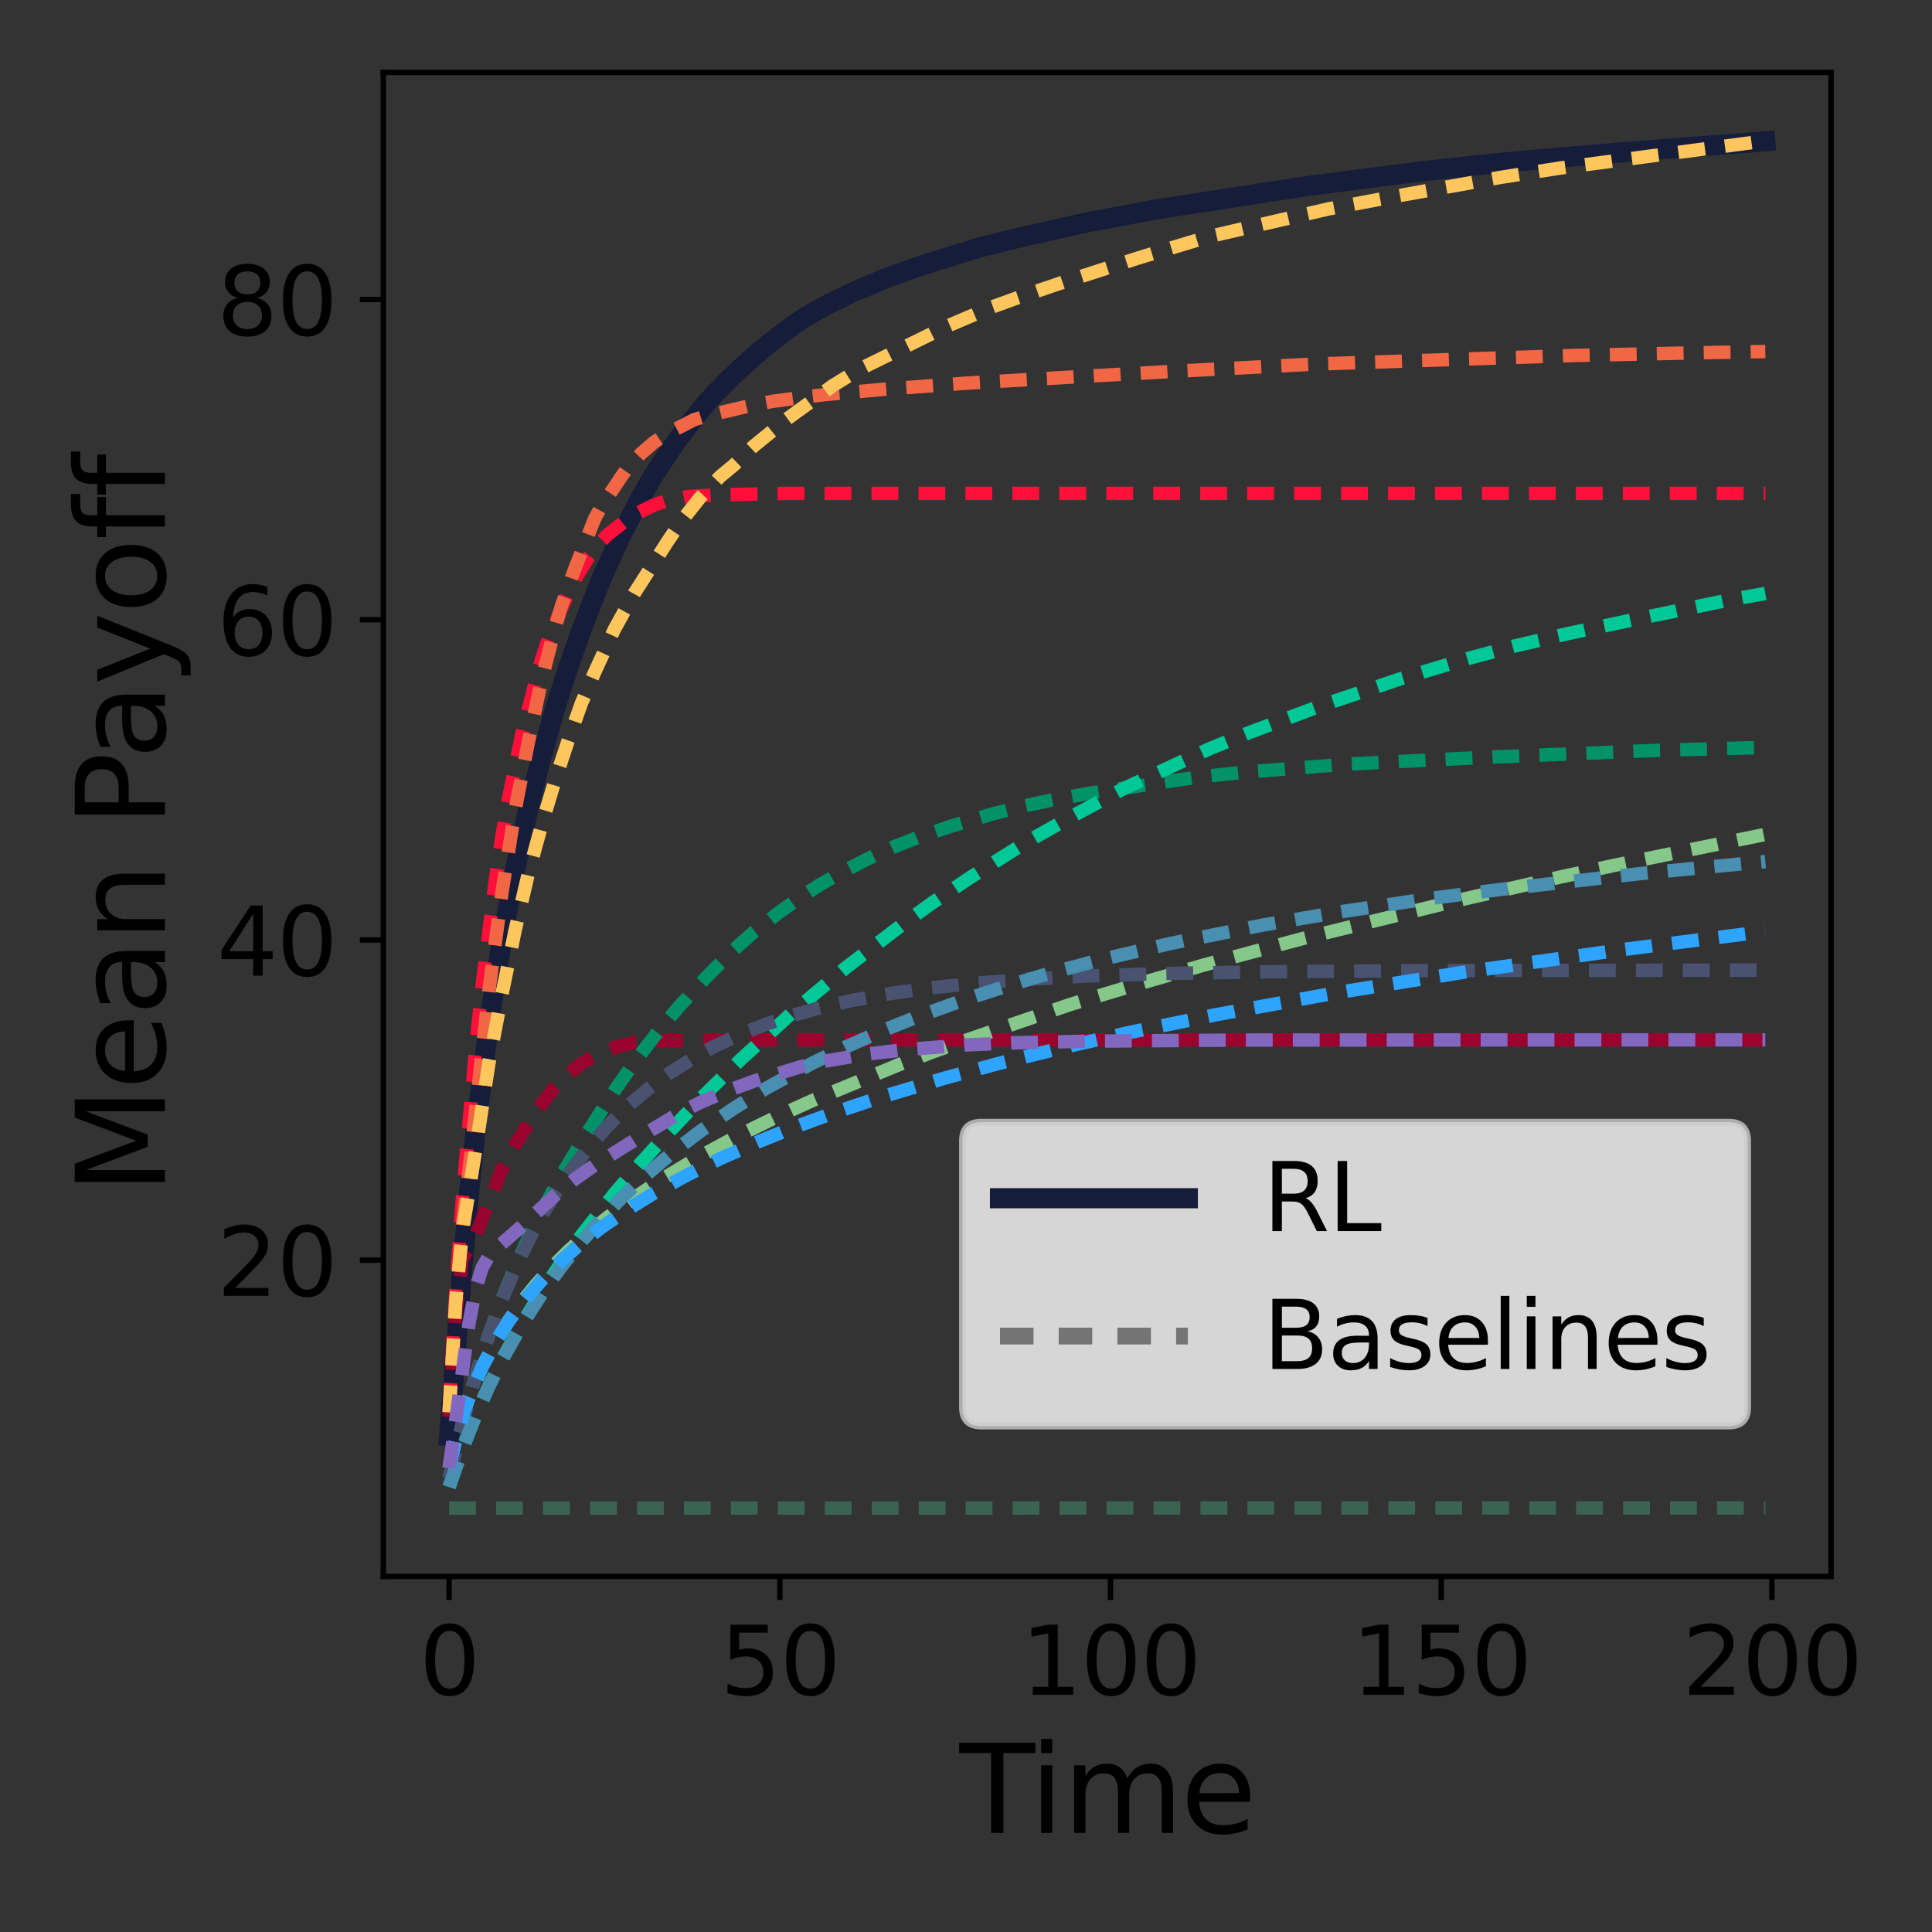 <?xml version="1.0" encoding="utf-8" standalone="no"?>
<!DOCTYPE svg PUBLIC "-//W3C//DTD SVG 1.1//EN"
  "http://www.w3.org/Graphics/SVG/1.1/DTD/svg11.dtd">
<svg height="288pt" version="1.1" viewBox="0 0 288 288" width="288pt" xmlns="http://www.w3.org/2000/svg" xmlns:xlink="http://www.w3.org/1999/xlink">
 <rect x="0" y="0" width="288" height="288" fill="#333333" stroke="none"/>
 <defs>
  <style type="text/css">*{stroke-linecap:butt;stroke-linejoin:round;}</style>
 </defs>
 <g id="figure_1">
  <g id="patch_1">
   <path d="M 0 288 
L 288 288 
L 288 0 
L 0 0 
z
" style="fill:none;"/>
  </g>
  <g id="axes_1">
   <g id="patch_2">
    <path d="M 57.14 235 
L 272.961 235 
L 272.961 10.8 
L 57.14 10.8 
z
" style="fill:none;"/>
   </g>
   <g id="matplotlib.axis_1">
    <g id="xtick_1">
     <g id="line2d_1">
      <defs>
       <path d="M 0 0 
L 0 3.5 
" id="m9a82e3e6fb" style="stroke:#000000;stroke-width:0.8;"/>
      </defs>
      <g>
       <use style="stroke:#000000;stroke-width:0.8;" x="66.95" xlink:href="#m9a82e3e6fb" y="235"/>
      </g>
     </g>
     <g id="text_1">
      <!-- 0 -->
      <g transform="translate(62.496 252.638)scale(0.14 -0.14)">
       <defs>
        <path d="M 2034 4250 
Q 1547 4250 1301 3770 
Q 1056 3291 1056 2328 
Q 1056 1369 1301 889 
Q 1547 409 2034 409 
Q 2525 409 2770 889 
Q 3016 1369 3016 2328 
Q 3016 3291 2770 3770 
Q 2525 4250 2034 4250 
z
M 2034 4750 
Q 2819 4750 3233 4129 
Q 3647 3509 3647 2328 
Q 3647 1150 3233 529 
Q 2819 -91 2034 -91 
Q 1250 -91 836 529 
Q 422 1150 422 2328 
Q 422 3509 836 4129 
Q 1250 4750 2034 4750 
z
" id="DejaVuSans-30" transform="scale(0.016)"/>
       </defs>
       <use xlink:href="#DejaVuSans-30"/>
      </g>
     </g>
    </g>
    <g id="xtick_2">
     <g id="line2d_2">
      <g>
       <use style="stroke:#000000;stroke-width:0.8;" x="116.247" xlink:href="#m9a82e3e6fb" y="235"/>
      </g>
     </g>
     <g id="text_2">
      <!-- 50 -->
      <g transform="translate(107.339 252.638)scale(0.14 -0.14)">
       <defs>
        <path d="M 691 4666 
L 3169 4666 
L 3169 4134 
L 1269 4134 
L 1269 2991 
Q 1406 3038 1543 3061 
Q 1681 3084 1819 3084 
Q 2600 3084 3056 2656 
Q 3513 2228 3513 1497 
Q 3513 744 3044 326 
Q 2575 -91 1722 -91 
Q 1428 -91 1123 -41 
Q 819 9 494 109 
L 494 744 
Q 775 591 1075 516 
Q 1375 441 1709 441 
Q 2250 441 2565 725 
Q 2881 1009 2881 1497 
Q 2881 1984 2565 2268 
Q 2250 2553 1709 2553 
Q 1456 2553 1204 2497 
Q 953 2441 691 2322 
L 691 4666 
z
" id="DejaVuSans-35" transform="scale(0.016)"/>
       </defs>
       <use xlink:href="#DejaVuSans-35"/>
       <use x="63.623" xlink:href="#DejaVuSans-30"/>
      </g>
     </g>
    </g>
    <g id="xtick_3">
     <g id="line2d_3">
      <g>
       <use style="stroke:#000000;stroke-width:0.8;" x="165.543" xlink:href="#m9a82e3e6fb" y="235"/>
      </g>
     </g>
     <g id="text_3">
      <!-- 100 -->
      <g transform="translate(152.182 252.638)scale(0.14 -0.14)">
       <defs>
        <path d="M 794 531 
L 1825 531 
L 1825 4091 
L 703 3866 
L 703 4441 
L 1819 4666 
L 2450 4666 
L 2450 531 
L 3481 531 
L 3481 0 
L 794 0 
L 794 531 
z
" id="DejaVuSans-31" transform="scale(0.016)"/>
       </defs>
       <use xlink:href="#DejaVuSans-31"/>
       <use x="63.623" xlink:href="#DejaVuSans-30"/>
       <use x="127.246" xlink:href="#DejaVuSans-30"/>
      </g>
     </g>
    </g>
    <g id="xtick_4">
     <g id="line2d_4">
      <g>
       <use style="stroke:#000000;stroke-width:0.8;" x="214.84" xlink:href="#m9a82e3e6fb" y="235"/>
      </g>
     </g>
     <g id="text_4">
      <!-- 150 -->
      <g transform="translate(201.479 252.638)scale(0.14 -0.14)">
       <use xlink:href="#DejaVuSans-31"/>
       <use x="63.623" xlink:href="#DejaVuSans-35"/>
       <use x="127.246" xlink:href="#DejaVuSans-30"/>
      </g>
     </g>
    </g>
    <g id="xtick_5">
     <g id="line2d_5">
      <g>
       <use style="stroke:#000000;stroke-width:0.8;" x="264.137" xlink:href="#m9a82e3e6fb" y="235"/>
      </g>
     </g>
     <g id="text_5">
      <!-- 200 -->
      <g transform="translate(250.775 252.638)scale(0.14 -0.14)">
       <defs>
        <path d="M 1228 531 
L 3431 531 
L 3431 0 
L 469 0 
L 469 531 
Q 828 903 1448 1529 
Q 2069 2156 2228 2338 
Q 2531 2678 2651 2914 
Q 2772 3150 2772 3378 
Q 2772 3750 2511 3984 
Q 2250 4219 1831 4219 
Q 1534 4219 1204 4116 
Q 875 4013 500 3803 
L 500 4441 
Q 881 4594 1212 4672 
Q 1544 4750 1819 4750 
Q 2544 4750 2975 4387 
Q 3406 4025 3406 3419 
Q 3406 3131 3298 2873 
Q 3191 2616 2906 2266 
Q 2828 2175 2409 1742 
Q 1991 1309 1228 531 
z
" id="DejaVuSans-32" transform="scale(0.016)"/>
       </defs>
       <use xlink:href="#DejaVuSans-32"/>
       <use x="63.623" xlink:href="#DejaVuSans-30"/>
       <use x="127.246" xlink:href="#DejaVuSans-30"/>
      </g>
     </g>
    </g>
    <g id="text_6">
     <!-- Time -->
     <g transform="translate(143.03 273.227)scale(0.18 -0.18)">
      <defs>
       <path d="M -19 4666 
L 3928 4666 
L 3928 4134 
L 2272 4134 
L 2272 0 
L 1638 0 
L 1638 4134 
L -19 4134 
L -19 4666 
z
" id="DejaVuSans-54" transform="scale(0.016)"/>
       <path d="M 603 3500 
L 1178 3500 
L 1178 0 
L 603 0 
L 603 3500 
z
M 603 4863 
L 1178 4863 
L 1178 4134 
L 603 4134 
L 603 4863 
z
" id="DejaVuSans-69" transform="scale(0.016)"/>
       <path d="M 3328 2828 
Q 3544 3216 3844 3400 
Q 4144 3584 4550 3584 
Q 5097 3584 5394 3201 
Q 5691 2819 5691 2113 
L 5691 0 
L 5113 0 
L 5113 2094 
Q 5113 2597 4934 2840 
Q 4756 3084 4391 3084 
Q 3944 3084 3684 2787 
Q 3425 2491 3425 1978 
L 3425 0 
L 2847 0 
L 2847 2094 
Q 2847 2600 2669 2842 
Q 2491 3084 2119 3084 
Q 1678 3084 1418 2786 
Q 1159 2488 1159 1978 
L 1159 0 
L 581 0 
L 581 3500 
L 1159 3500 
L 1159 2956 
Q 1356 3278 1631 3431 
Q 1906 3584 2284 3584 
Q 2666 3584 2933 3390 
Q 3200 3197 3328 2828 
z
" id="DejaVuSans-6d" transform="scale(0.016)"/>
       <path d="M 3597 1894 
L 3597 1613 
L 953 1613 
Q 991 1019 1311 708 
Q 1631 397 2203 397 
Q 2534 397 2845 478 
Q 3156 559 3463 722 
L 3463 178 
Q 3153 47 2828 -22 
Q 2503 -91 2169 -91 
Q 1331 -91 842 396 
Q 353 884 353 1716 
Q 353 2575 817 3079 
Q 1281 3584 2069 3584 
Q 2775 3584 3186 3129 
Q 3597 2675 3597 1894 
z
M 3022 2063 
Q 3016 2534 2758 2815 
Q 2500 3097 2075 3097 
Q 1594 3097 1305 2825 
Q 1016 2553 972 2059 
L 3022 2063 
z
" id="DejaVuSans-65" transform="scale(0.016)"/>
      </defs>
      <use xlink:href="#DejaVuSans-54"/>
      <use x="57.959" xlink:href="#DejaVuSans-69"/>
      <use x="85.742" xlink:href="#DejaVuSans-6d"/>
      <use x="183.154" xlink:href="#DejaVuSans-65"/>
     </g>
    </g>
   </g>
   <g id="matplotlib.axis_2">
    <g id="ytick_1">
     <g id="line2d_6">
      <defs>
       <path d="M 0 0 
L -3.5 0 
" id="m9edac9c893" style="stroke:#000000;stroke-width:0.8;"/>
      </defs>
      <g>
       <use style="stroke:#000000;stroke-width:0.8;" x="57.14" xlink:href="#m9edac9c893" y="187.852"/>
      </g>
     </g>
     <g id="text_7">
      <!-- 20 -->
      <g transform="translate(32.325 193.171)scale(0.14 -0.14)">
       <use xlink:href="#DejaVuSans-32"/>
       <use x="63.623" xlink:href="#DejaVuSans-30"/>
      </g>
     </g>
    </g>
    <g id="ytick_2">
     <g id="line2d_7">
      <g>
       <use style="stroke:#000000;stroke-width:0.8;" x="57.14" xlink:href="#m9edac9c893" y="140.118"/>
      </g>
     </g>
     <g id="text_8">
      <!-- 40 -->
      <g transform="translate(32.325 145.437)scale(0.14 -0.14)">
       <defs>
        <path d="M 2419 4116 
L 825 1625 
L 2419 1625 
L 2419 4116 
z
M 2253 4666 
L 3047 4666 
L 3047 1625 
L 3713 1625 
L 3713 1100 
L 3047 1100 
L 3047 0 
L 2419 0 
L 2419 1100 
L 313 1100 
L 313 1709 
L 2253 4666 
z
" id="DejaVuSans-34" transform="scale(0.016)"/>
       </defs>
       <use xlink:href="#DejaVuSans-34"/>
       <use x="63.623" xlink:href="#DejaVuSans-30"/>
      </g>
     </g>
    </g>
    <g id="ytick_3">
     <g id="line2d_8">
      <g>
       <use style="stroke:#000000;stroke-width:0.8;" x="57.14" xlink:href="#m9edac9c893" y="92.384"/>
      </g>
     </g>
     <g id="text_9">
      <!-- 60 -->
      <g transform="translate(32.325 97.703)scale(0.14 -0.14)">
       <defs>
        <path d="M 2113 2584 
Q 1688 2584 1439 2293 
Q 1191 2003 1191 1497 
Q 1191 994 1439 701 
Q 1688 409 2113 409 
Q 2538 409 2786 701 
Q 3034 994 3034 1497 
Q 3034 2003 2786 2293 
Q 2538 2584 2113 2584 
z
M 3366 4563 
L 3366 3988 
Q 3128 4100 2886 4159 
Q 2644 4219 2406 4219 
Q 1781 4219 1451 3797 
Q 1122 3375 1075 2522 
Q 1259 2794 1537 2939 
Q 1816 3084 2150 3084 
Q 2853 3084 3261 2657 
Q 3669 2231 3669 1497 
Q 3669 778 3244 343 
Q 2819 -91 2113 -91 
Q 1303 -91 875 529 
Q 447 1150 447 2328 
Q 447 3434 972 4092 
Q 1497 4750 2381 4750 
Q 2619 4750 2861 4703 
Q 3103 4656 3366 4563 
z
" id="DejaVuSans-36" transform="scale(0.016)"/>
       </defs>
       <use xlink:href="#DejaVuSans-36"/>
       <use x="63.623" xlink:href="#DejaVuSans-30"/>
      </g>
     </g>
    </g>
    <g id="ytick_4">
     <g id="line2d_9">
      <g>
       <use style="stroke:#000000;stroke-width:0.8;" x="57.14" xlink:href="#m9edac9c893" y="44.65"/>
      </g>
     </g>
     <g id="text_10">
      <!-- 80 -->
      <g transform="translate(32.325 49.969)scale(0.14 -0.14)">
       <defs>
        <path d="M 2034 2216 
Q 1584 2216 1326 1975 
Q 1069 1734 1069 1313 
Q 1069 891 1326 650 
Q 1584 409 2034 409 
Q 2484 409 2743 651 
Q 3003 894 3003 1313 
Q 3003 1734 2745 1975 
Q 2488 2216 2034 2216 
z
M 1403 2484 
Q 997 2584 770 2862 
Q 544 3141 544 3541 
Q 544 4100 942 4425 
Q 1341 4750 2034 4750 
Q 2731 4750 3128 4425 
Q 3525 4100 3525 3541 
Q 3525 3141 3298 2862 
Q 3072 2584 2669 2484 
Q 3125 2378 3379 2068 
Q 3634 1759 3634 1313 
Q 3634 634 3220 271 
Q 2806 -91 2034 -91 
Q 1263 -91 848 271 
Q 434 634 434 1313 
Q 434 1759 690 2068 
Q 947 2378 1403 2484 
z
M 1172 3481 
Q 1172 3119 1398 2916 
Q 1625 2713 2034 2713 
Q 2441 2713 2670 2916 
Q 2900 3119 2900 3481 
Q 2900 3844 2670 4047 
Q 2441 4250 2034 4250 
Q 1625 4250 1398 4047 
Q 1172 3844 1172 3481 
z
" id="DejaVuSans-38" transform="scale(0.016)"/>
       </defs>
       <use xlink:href="#DejaVuSans-38"/>
       <use x="63.623" xlink:href="#DejaVuSans-30"/>
      </g>
     </g>
    </g>
    <g id="text_11">
     <!-- Mean Payoff -->
     <g transform="translate(24.582 177.99)rotate(-90)scale(0.18 -0.18)">
      <defs>
       <path d="M 628 4666 
L 1569 4666 
L 2759 1491 
L 3956 4666 
L 4897 4666 
L 4897 0 
L 4281 0 
L 4281 4097 
L 3078 897 
L 2444 897 
L 1241 4097 
L 1241 0 
L 628 0 
L 628 4666 
z
" id="DejaVuSans-4d" transform="scale(0.016)"/>
       <path d="M 2194 1759 
Q 1497 1759 1228 1600 
Q 959 1441 959 1056 
Q 959 750 1161 570 
Q 1363 391 1709 391 
Q 2188 391 2477 730 
Q 2766 1069 2766 1631 
L 2766 1759 
L 2194 1759 
z
M 3341 1997 
L 3341 0 
L 2766 0 
L 2766 531 
Q 2569 213 2275 61 
Q 1981 -91 1556 -91 
Q 1019 -91 701 211 
Q 384 513 384 1019 
Q 384 1609 779 1909 
Q 1175 2209 1959 2209 
L 2766 2209 
L 2766 2266 
Q 2766 2663 2505 2880 
Q 2244 3097 1772 3097 
Q 1472 3097 1187 3025 
Q 903 2953 641 2809 
L 641 3341 
Q 956 3463 1253 3523 
Q 1550 3584 1831 3584 
Q 2591 3584 2966 3190 
Q 3341 2797 3341 1997 
z
" id="DejaVuSans-61" transform="scale(0.016)"/>
       <path d="M 3513 2113 
L 3513 0 
L 2938 0 
L 2938 2094 
Q 2938 2591 2744 2837 
Q 2550 3084 2163 3084 
Q 1697 3084 1428 2787 
Q 1159 2491 1159 1978 
L 1159 0 
L 581 0 
L 581 3500 
L 1159 3500 
L 1159 2956 
Q 1366 3272 1645 3428 
Q 1925 3584 2291 3584 
Q 2894 3584 3203 3211 
Q 3513 2838 3513 2113 
z
" id="DejaVuSans-6e" transform="scale(0.016)"/>
       <path id="DejaVuSans-20" transform="scale(0.016)"/>
       <path d="M 1259 4147 
L 1259 2394 
L 2053 2394 
Q 2494 2394 2734 2622 
Q 2975 2850 2975 3272 
Q 2975 3691 2734 3919 
Q 2494 4147 2053 4147 
L 1259 4147 
z
M 628 4666 
L 2053 4666 
Q 2838 4666 3239 4311 
Q 3641 3956 3641 3272 
Q 3641 2581 3239 2228 
Q 2838 1875 2053 1875 
L 1259 1875 
L 1259 0 
L 628 0 
L 628 4666 
z
" id="DejaVuSans-50" transform="scale(0.016)"/>
       <path d="M 2059 -325 
Q 1816 -950 1584 -1140 
Q 1353 -1331 966 -1331 
L 506 -1331 
L 506 -850 
L 844 -850 
Q 1081 -850 1212 -737 
Q 1344 -625 1503 -206 
L 1606 56 
L 191 3500 
L 800 3500 
L 1894 763 
L 2988 3500 
L 3597 3500 
L 2059 -325 
z
" id="DejaVuSans-79" transform="scale(0.016)"/>
       <path d="M 1959 3097 
Q 1497 3097 1228 2736 
Q 959 2375 959 1747 
Q 959 1119 1226 758 
Q 1494 397 1959 397 
Q 2419 397 2687 759 
Q 2956 1122 2956 1747 
Q 2956 2369 2687 2733 
Q 2419 3097 1959 3097 
z
M 1959 3584 
Q 2709 3584 3137 3096 
Q 3566 2609 3566 1747 
Q 3566 888 3137 398 
Q 2709 -91 1959 -91 
Q 1206 -91 779 398 
Q 353 888 353 1747 
Q 353 2609 779 3096 
Q 1206 3584 1959 3584 
z
" id="DejaVuSans-6f" transform="scale(0.016)"/>
       <path d="M 2375 4863 
L 2375 4384 
L 1825 4384 
Q 1516 4384 1395 4259 
Q 1275 4134 1275 3809 
L 1275 3500 
L 2222 3500 
L 2222 3053 
L 1275 3053 
L 1275 0 
L 697 0 
L 697 3053 
L 147 3053 
L 147 3500 
L 697 3500 
L 697 3744 
Q 697 4328 969 4595 
Q 1241 4863 1831 4863 
L 2375 4863 
z
" id="DejaVuSans-66" transform="scale(0.016)"/>
      </defs>
      <use xlink:href="#DejaVuSans-4d"/>
      <use x="86.279" xlink:href="#DejaVuSans-65"/>
      <use x="147.803" xlink:href="#DejaVuSans-61"/>
      <use x="209.082" xlink:href="#DejaVuSans-6e"/>
      <use x="272.461" xlink:href="#DejaVuSans-20"/>
      <use x="304.248" xlink:href="#DejaVuSans-50"/>
      <use x="360.051" xlink:href="#DejaVuSans-61"/>
      <use x="421.33" xlink:href="#DejaVuSans-79"/>
      <use x="480.51" xlink:href="#DejaVuSans-6f"/>
      <use x="541.691" xlink:href="#DejaVuSans-66"/>
      <use x="576.896" xlink:href="#DejaVuSans-66"/>
     </g>
    </g>
   </g>
   <g id="line2d_10">
    <path clip-path="url(#p4ff276322b)" d="M 66.95 214.055 
L 68.922 189.03 
L 69.908 178.036 
L 70.894 168.475 
L 72.866 152.702 
L 74.838 140.059 
L 76.809 129.491 
L 78.781 120.507 
L 80.753 112.654 
L 82.725 105.693 
L 84.697 99.535 
L 86.669 93.935 
L 89.627 86.306 
L 92.584 79.819 
L 95.542 74.088 
L 97.514 70.719 
L 100.472 66.285 
L 102.444 63.604 
L 105.401 59.939 
L 108.359 56.819 
L 111.317 54.051 
L 114.275 51.494 
L 118.219 48.486 
L 120.19 47.174 
L 123.148 45.503 
L 127.092 43.571 
L 132.022 41.492 
L 136.951 39.715 
L 145.825 36.936 
L 150.754 35.694 
L 161.6 33.233 
L 172.445 31.197 
L 195.121 27.699 
L 211.882 25.545 
L 222.728 24.36 
L 230.615 23.644 
L 241.46 22.723 
L 263.151 21.065 
L 263.151 21.065 
" style="fill:none;stroke:#151d3b;stroke-linecap:square;stroke-width:3;"/>
   </g>
   <g id="line2d_11">
    <path clip-path="url(#p4ff276322b)" d="M 66.95 211.209 
L 67.936 195.714 
L 68.922 187.68 
L 70.894 184.13 
L 74.838 174.268 
L 76.809 170.628 
L 78.781 167.42 
L 79.767 165.856 
L 82.725 161.983 
L 83.711 160.992 
L 86.669 158.518 
L 88.641 157.425 
L 91.598 156.147 
L 94.556 155.376 
L 96.528 155.221 
L 103.43 155.055 
L 112.303 155.014 
L 263.151 155.014 
L 263.151 155.014 
" style="fill:none;stroke:#98042d;stroke-dasharray:4,3;stroke-dashoffset:0;stroke-width:2;"/>
   </g>
   <g id="line2d_12">
    <path clip-path="url(#p4ff276322b)" d="M 66.95 210.168 
L 67.936 192.459 
L 68.922 178.81 
L 70.894 156.454 
L 71.88 146.864 
L 73.852 131.139 
L 74.838 124.534 
L 75.823 118.953 
L 77.795 109.441 
L 79.767 101.826 
L 80.753 98.168 
L 81.739 95.297 
L 83.711 90.626 
L 85.683 86.415 
L 87.655 83.155 
L 89.627 80.694 
L 90.612 79.682 
L 93.57 77.377 
L 94.556 76.717 
L 97.514 75.265 
L 99.486 74.621 
L 102.444 74.043 
L 106.387 73.793 
L 117.233 73.548 
L 263.151 73.547 
L 263.151 73.547 
" style="fill:none;stroke:#ff0f39;stroke-dasharray:4,3;stroke-dashoffset:0;stroke-width:2;"/>
   </g>
   <g id="line2d_13">
    <path clip-path="url(#p4ff276322b)" d="M 66.95 210.579 
L 67.936 193.85 
L 68.922 182.656 
L 69.908 174.569 
L 72.866 147.854 
L 74.838 132.99 
L 76.809 120.655 
L 78.781 110.538 
L 80.753 101.28 
L 82.725 93.643 
L 83.711 90.281 
L 85.683 84.786 
L 88.641 77.314 
L 89.627 75.538 
L 92.584 71.104 
L 93.57 69.7 
L 95.542 67.616 
L 97.514 65.908 
L 99.486 64.608 
L 103.43 62.58 
L 105.401 61.974 
L 112.303 60.352 
L 115.261 59.812 
L 120.19 59.156 
L 123.148 58.802 
L 132.022 58.008 
L 143.853 57.131 
L 162.586 56.046 
L 175.403 55.33 
L 196.107 54.265 
L 234.559 52.994 
L 252.306 52.604 
L 263.151 52.4 
L 263.151 52.4 
" style="fill:none;stroke:#f16745;stroke-dasharray:4,3;stroke-dashoffset:0;stroke-width:2;"/>
   </g>
   <g id="line2d_14">
    <path clip-path="url(#p4ff276322b)" d="M 66.95 210.508 
L 67.936 194.077 
L 68.922 183.644 
L 70.894 171.525 
L 72.866 158.544 
L 74.838 148.166 
L 76.809 138.577 
L 78.781 130.129 
L 80.753 122.935 
L 82.725 116.376 
L 84.697 110.395 
L 86.669 104.839 
L 88.641 100.22 
L 91.598 93.785 
L 94.556 88.439 
L 99.486 80.763 
L 101.458 77.831 
L 104.416 74.109 
L 107.373 71.007 
L 109.345 69.382 
L 112.303 66.54 
L 117.233 62.515 
L 124.134 57.495 
L 128.078 55.06 
L 140.895 48.75 
L 147.797 45.799 
L 151.74 44.365 
L 158.642 42.01 
L 161.6 41.07 
L 169.487 38.522 
L 174.417 37.014 
L 180.332 35.243 
L 198.079 31.132 
L 207.939 29.276 
L 223.713 26.437 
L 232.587 25.045 
L 263.151 20.991 
L 263.151 20.991 
" style="fill:none;stroke:#ffc65d;stroke-dasharray:4,3;stroke-dashoffset:0;stroke-width:2;"/>
   </g>
   <g id="line2d_15">
    <path clip-path="url(#p4ff276322b)" d="M 66.95 224.809 
L 263.151 224.779 
L 263.151 224.779 
" style="fill:none;stroke:#3a6351;stroke-dasharray:4,3;stroke-dashoffset:0;stroke-width:2;"/>
   </g>
   <g id="line2d_16">
    <path clip-path="url(#p4ff276322b)" d="M 66.95 220.359 
L 68.922 212.179 
L 70.894 205.1 
L 72.866 199.003 
L 74.838 193.606 
L 76.809 188.838 
L 78.781 184.518 
L 80.753 180.573 
L 83.711 175.184 
L 86.669 170.222 
L 91.598 162.583 
L 94.556 158.349 
L 98.5 153.255 
L 101.458 149.787 
L 105.401 145.539 
L 109.345 141.614 
L 112.303 138.981 
L 116.247 135.927 
L 119.205 133.828 
L 122.162 131.917 
L 125.12 130.232 
L 129.064 128.167 
L 133.008 126.334 
L 136.951 124.791 
L 141.881 123.122 
L 147.797 121.378 
L 151.74 120.354 
L 156.67 119.277 
L 162.586 118.217 
L 178.361 115.867 
L 185.262 115.127 
L 201.037 113.888 
L 221.742 112.882 
L 247.376 111.845 
L 263.151 111.417 
L 263.151 111.417 
" style="fill:none;stroke:#019267;stroke-dasharray:4,3;stroke-dashoffset:0;stroke-width:2;"/>
   </g>
   <g id="line2d_17">
    <path clip-path="url(#p4ff276322b)" d="M 66.95 221.669 
L 68.922 216 
L 70.894 211.063 
L 72.866 206.647 
L 74.838 202.659 
L 77.795 197.34 
L 80.753 192.55 
L 83.711 188.187 
L 86.669 184.161 
L 91.598 177.917 
L 95.542 173.343 
L 99.486 169.004 
L 104.416 163.793 
L 110.331 158.022 
L 118.219 150.841 
L 126.106 144.237 
L 134.979 137.457 
L 138.923 134.623 
L 144.839 130.67 
L 152.726 125.696 
L 159.628 121.786 
L 167.515 117.552 
L 180.332 111.598 
L 186.248 109.194 
L 197.093 105.13 
L 208.924 101.131 
L 218.784 98.174 
L 225.685 96.328 
L 233.573 94.479 
L 243.432 92.395 
L 257.235 89.536 
L 263.151 88.462 
L 263.151 88.462 
" style="fill:none;stroke:#00c897;stroke-dasharray:4,3;stroke-dashoffset:0;stroke-width:2;"/>
   </g>
   <g id="line2d_18">
    <path clip-path="url(#p4ff276322b)" d="M 66.95 218.854 
L 67.936 214.563 
L 68.922 211.155 
L 69.908 208.339 
L 71.88 203.72 
L 73.852 200.032 
L 75.823 196.865 
L 77.795 194.099 
L 79.767 191.651 
L 81.739 189.46 
L 84.697 186.493 
L 87.655 183.853 
L 90.612 181.434 
L 94.556 178.564 
L 98.5 175.912 
L 104.416 172.344 
L 110.331 169.152 
L 116.247 166.255 
L 121.176 164.029 
L 133.994 158.713 
L 139.909 156.486 
L 159.628 149.704 
L 169.487 146.737 
L 179.346 143.883 
L 194.135 139.922 
L 216.812 134.337 
L 226.671 132.088 
L 232.587 130.736 
L 240.474 129.031 
L 263.151 124.382 
L 263.151 124.382 
" style="fill:none;stroke:#85c88a;stroke-dasharray:4,3;stroke-dashoffset:0;stroke-width:2;"/>
   </g>
   <g id="line2d_19">
    <path clip-path="url(#p4ff276322b)" d="M 66.95 220.362 
L 68.922 212.169 
L 70.894 205.102 
L 72.866 199.027 
L 74.838 193.709 
L 76.809 189.061 
L 78.781 184.946 
L 80.753 181.262 
L 82.725 177.977 
L 84.697 175.039 
L 87.655 171.169 
L 90.612 167.819 
L 93.57 164.904 
L 96.528 162.386 
L 99.486 160.17 
L 103.43 157.657 
L 106.387 156.029 
L 110.331 154.189 
L 114.275 152.644 
L 117.233 151.639 
L 122.162 150.244 
L 127.092 149.12 
L 133.008 148.061 
L 137.937 147.355 
L 144.839 146.615 
L 152.726 145.997 
L 161.6 145.516 
L 173.431 145.126 
L 189.206 144.857 
L 211.882 144.686 
L 260.193 144.614 
L 263.151 144.613 
L 263.151 144.613 
" style="fill:none;stroke:#495371;stroke-dasharray:4,3;stroke-dashoffset:0;stroke-width:2;"/>
   </g>
   <g id="line2d_20">
    <path clip-path="url(#p4ff276322b)" d="M 66.95 221.668 
L 68.922 215.999 
L 70.894 211.025 
L 72.866 206.653 
L 74.838 202.699 
L 77.795 197.482 
L 80.753 192.864 
L 83.711 188.768 
L 86.669 185.073 
L 89.627 181.713 
L 92.584 178.634 
L 96.528 174.959 
L 100.472 171.62 
L 104.416 168.615 
L 109.345 165.249 
L 114.275 162.187 
L 121.176 158.441 
L 126.106 156.044 
L 132.022 153.459 
L 136.951 151.481 
L 143.853 149.005 
L 149.768 147.077 
L 155.684 145.31 
L 163.572 143.183 
L 174.417 140.653 
L 188.22 137.9 
L 200.051 135.889 
L 212.868 133.977 
L 223.713 132.584 
L 244.418 130.237 
L 261.179 128.618 
L 263.151 128.438 
L 263.151 128.438 
" style="fill:none;stroke:#488fb1;stroke-dasharray:4,3;stroke-dashoffset:0;stroke-width:2;"/>
   </g>
   <g id="line2d_21">
    <path clip-path="url(#p4ff276322b)" d="M 66.95 218.859 
L 67.936 214.564 
L 68.922 211.172 
L 69.908 208.343 
L 71.88 203.735 
L 73.852 200.044 
L 75.823 196.941 
L 77.795 194.252 
L 80.753 190.831 
L 83.711 187.868 
L 86.669 185.278 
L 89.627 182.98 
L 93.57 180.273 
L 97.514 177.838 
L 102.444 175.143 
L 107.373 172.701 
L 113.289 170.099 
L 118.219 168.109 
L 124.134 165.94 
L 131.036 163.636 
L 140.895 160.692 
L 148.783 158.548 
L 158.642 156.103 
L 168.501 153.877 
L 181.318 151.252 
L 199.065 148.017 
L 217.798 144.99 
L 241.46 141.607 
L 260.193 139.222 
L 263.151 138.868 
L 263.151 138.868 
" style="fill:none;stroke:#2fa4ff;stroke-dasharray:4,3;stroke-dashoffset:0;stroke-width:2;"/>
   </g>
   <g id="line2d_22">
    <path clip-path="url(#p4ff276322b)" d="M 66.95 218.866 
L 69.908 197.311 
L 70.894 192.138 
L 71.88 188.972 
L 72.866 187.253 
L 73.852 186.208 
L 77.795 182.774 
L 82.725 178.204 
L 85.683 175.777 
L 88.641 173.681 
L 94.556 169.99 
L 101.458 165.825 
L 104.416 164.33 
L 108.359 162.646 
L 112.303 161.188 
L 119.205 159.058 
L 123.148 158.155 
L 129.064 157.151 
L 134.979 156.456 
L 143.853 155.777 
L 150.754 155.457 
L 162.586 155.201 
L 186.248 155.041 
L 234.559 155.014 
L 263.151 155.014 
L 263.151 155.014 
" style="fill:none;stroke:#8267be;stroke-dasharray:4,3;stroke-dashoffset:0;stroke-width:2;"/>
   </g>
   <g id="line2d_23"/>
   <g id="patch_3">
    <path d="M 57.14 235 
L 57.14 10.8 
" style="fill:none;stroke:#000000;stroke-linecap:square;stroke-linejoin:miter;stroke-width:0.8;"/>
   </g>
   <g id="patch_4">
    <path d="M 272.961 235 
L 272.961 10.8 
" style="fill:none;stroke:#000000;stroke-linecap:square;stroke-linejoin:miter;stroke-width:0.8;"/>
   </g>
   <g id="patch_5">
    <path d="M 57.14 235 
L 272.961 235 
" style="fill:none;stroke:#000000;stroke-linecap:square;stroke-linejoin:miter;stroke-width:0.8;"/>
   </g>
   <g id="patch_6">
    <path d="M 57.14 10.8 
L 272.961 10.8 
" style="fill:none;stroke:#000000;stroke-linecap:square;stroke-linejoin:miter;stroke-width:0.8;"/>
   </g>
   <g id="legend_1">
    <g id="patch_7">
     <path d="M 146.268 212.58 
L 257.719 212.58 
Q 260.519 212.58 260.519 209.78 
L 260.519 170.081 
Q 260.519 167.281 257.719 167.281 
L 146.268 167.281 
Q 143.468 167.281 143.468 170.081 
L 143.468 209.78 
Q 143.468 212.58 146.268 212.58 
z
" style="fill:#ffffff;opacity:0.8;stroke:#cccccc;stroke-linejoin:miter;"/>
    </g>
    <g id="line2d_24">
     <path d="M 149.068 178.619 
L 177.068 178.619 
" style="fill:none;stroke:#151d3b;stroke-linecap:square;stroke-width:3;"/>
    </g>
    <g id="line2d_25"/>
    <g id="text_12">
     <!-- RL -->
     <g transform="translate(188.268 183.519)scale(0.14 -0.14)">
      <defs>
       <path d="M 2841 2188 
Q 3044 2119 3236 1894 
Q 3428 1669 3622 1275 
L 4263 0 
L 3584 0 
L 2988 1197 
Q 2756 1666 2539 1819 
Q 2322 1972 1947 1972 
L 1259 1972 
L 1259 0 
L 628 0 
L 628 4666 
L 2053 4666 
Q 2853 4666 3247 4331 
Q 3641 3997 3641 3322 
Q 3641 2881 3436 2590 
Q 3231 2300 2841 2188 
z
M 1259 4147 
L 1259 2491 
L 2053 2491 
Q 2509 2491 2742 2702 
Q 2975 2913 2975 3322 
Q 2975 3731 2742 3939 
Q 2509 4147 2053 4147 
L 1259 4147 
z
" id="DejaVuSans-52" transform="scale(0.016)"/>
       <path d="M 628 4666 
L 1259 4666 
L 1259 531 
L 3531 531 
L 3531 0 
L 628 0 
L 628 4666 
z
" id="DejaVuSans-4c" transform="scale(0.016)"/>
      </defs>
      <use xlink:href="#DejaVuSans-52"/>
      <use x="69.482" xlink:href="#DejaVuSans-4c"/>
     </g>
    </g>
    <g id="line2d_26">
     <path d="M 149.068 199.168 
L 177.068 199.168 
" style="fill:none;stroke:#747474;stroke-dasharray:5,3.75;stroke-dashoffset:0;stroke-width:2.5;"/>
    </g>
    <g id="line2d_27"/>
    <g id="text_13">
     <!-- Baselines -->
     <g transform="translate(188.268 204.068)scale(0.14 -0.14)">
      <defs>
       <path d="M 1259 2228 
L 1259 519 
L 2272 519 
Q 2781 519 3026 730 
Q 3272 941 3272 1375 
Q 3272 1813 3026 2020 
Q 2781 2228 2272 2228 
L 1259 2228 
z
M 1259 4147 
L 1259 2741 
L 2194 2741 
Q 2656 2741 2882 2914 
Q 3109 3088 3109 3444 
Q 3109 3797 2882 3972 
Q 2656 4147 2194 4147 
L 1259 4147 
z
M 628 4666 
L 2241 4666 
Q 2963 4666 3353 4366 
Q 3744 4066 3744 3513 
Q 3744 3084 3544 2831 
Q 3344 2578 2956 2516 
Q 3422 2416 3680 2098 
Q 3938 1781 3938 1306 
Q 3938 681 3513 340 
Q 3088 0 2303 0 
L 628 0 
L 628 4666 
z
" id="DejaVuSans-42" transform="scale(0.016)"/>
       <path d="M 2834 3397 
L 2834 2853 
Q 2591 2978 2328 3040 
Q 2066 3103 1784 3103 
Q 1356 3103 1142 2972 
Q 928 2841 928 2578 
Q 928 2378 1081 2264 
Q 1234 2150 1697 2047 
L 1894 2003 
Q 2506 1872 2764 1633 
Q 3022 1394 3022 966 
Q 3022 478 2636 193 
Q 2250 -91 1575 -91 
Q 1294 -91 989 -36 
Q 684 19 347 128 
L 347 722 
Q 666 556 975 473 
Q 1284 391 1588 391 
Q 1994 391 2212 530 
Q 2431 669 2431 922 
Q 2431 1156 2273 1281 
Q 2116 1406 1581 1522 
L 1381 1569 
Q 847 1681 609 1914 
Q 372 2147 372 2553 
Q 372 3047 722 3315 
Q 1072 3584 1716 3584 
Q 2034 3584 2315 3537 
Q 2597 3491 2834 3397 
z
" id="DejaVuSans-73" transform="scale(0.016)"/>
       <path d="M 603 4863 
L 1178 4863 
L 1178 0 
L 603 0 
L 603 4863 
z
" id="DejaVuSans-6c" transform="scale(0.016)"/>
      </defs>
      <use xlink:href="#DejaVuSans-42"/>
      <use x="68.604" xlink:href="#DejaVuSans-61"/>
      <use x="129.883" xlink:href="#DejaVuSans-73"/>
      <use x="181.982" xlink:href="#DejaVuSans-65"/>
      <use x="243.506" xlink:href="#DejaVuSans-6c"/>
      <use x="271.289" xlink:href="#DejaVuSans-69"/>
      <use x="299.072" xlink:href="#DejaVuSans-6e"/>
      <use x="362.451" xlink:href="#DejaVuSans-65"/>
      <use x="423.975" xlink:href="#DejaVuSans-73"/>
     </g>
    </g>
   </g>
  </g>
 </g>
 <defs>
  <clipPath id="p4ff276322b">
   <rect height="224.2" width="215.821" x="57.14" y="10.8"/>
  </clipPath>
 </defs>
</svg>
